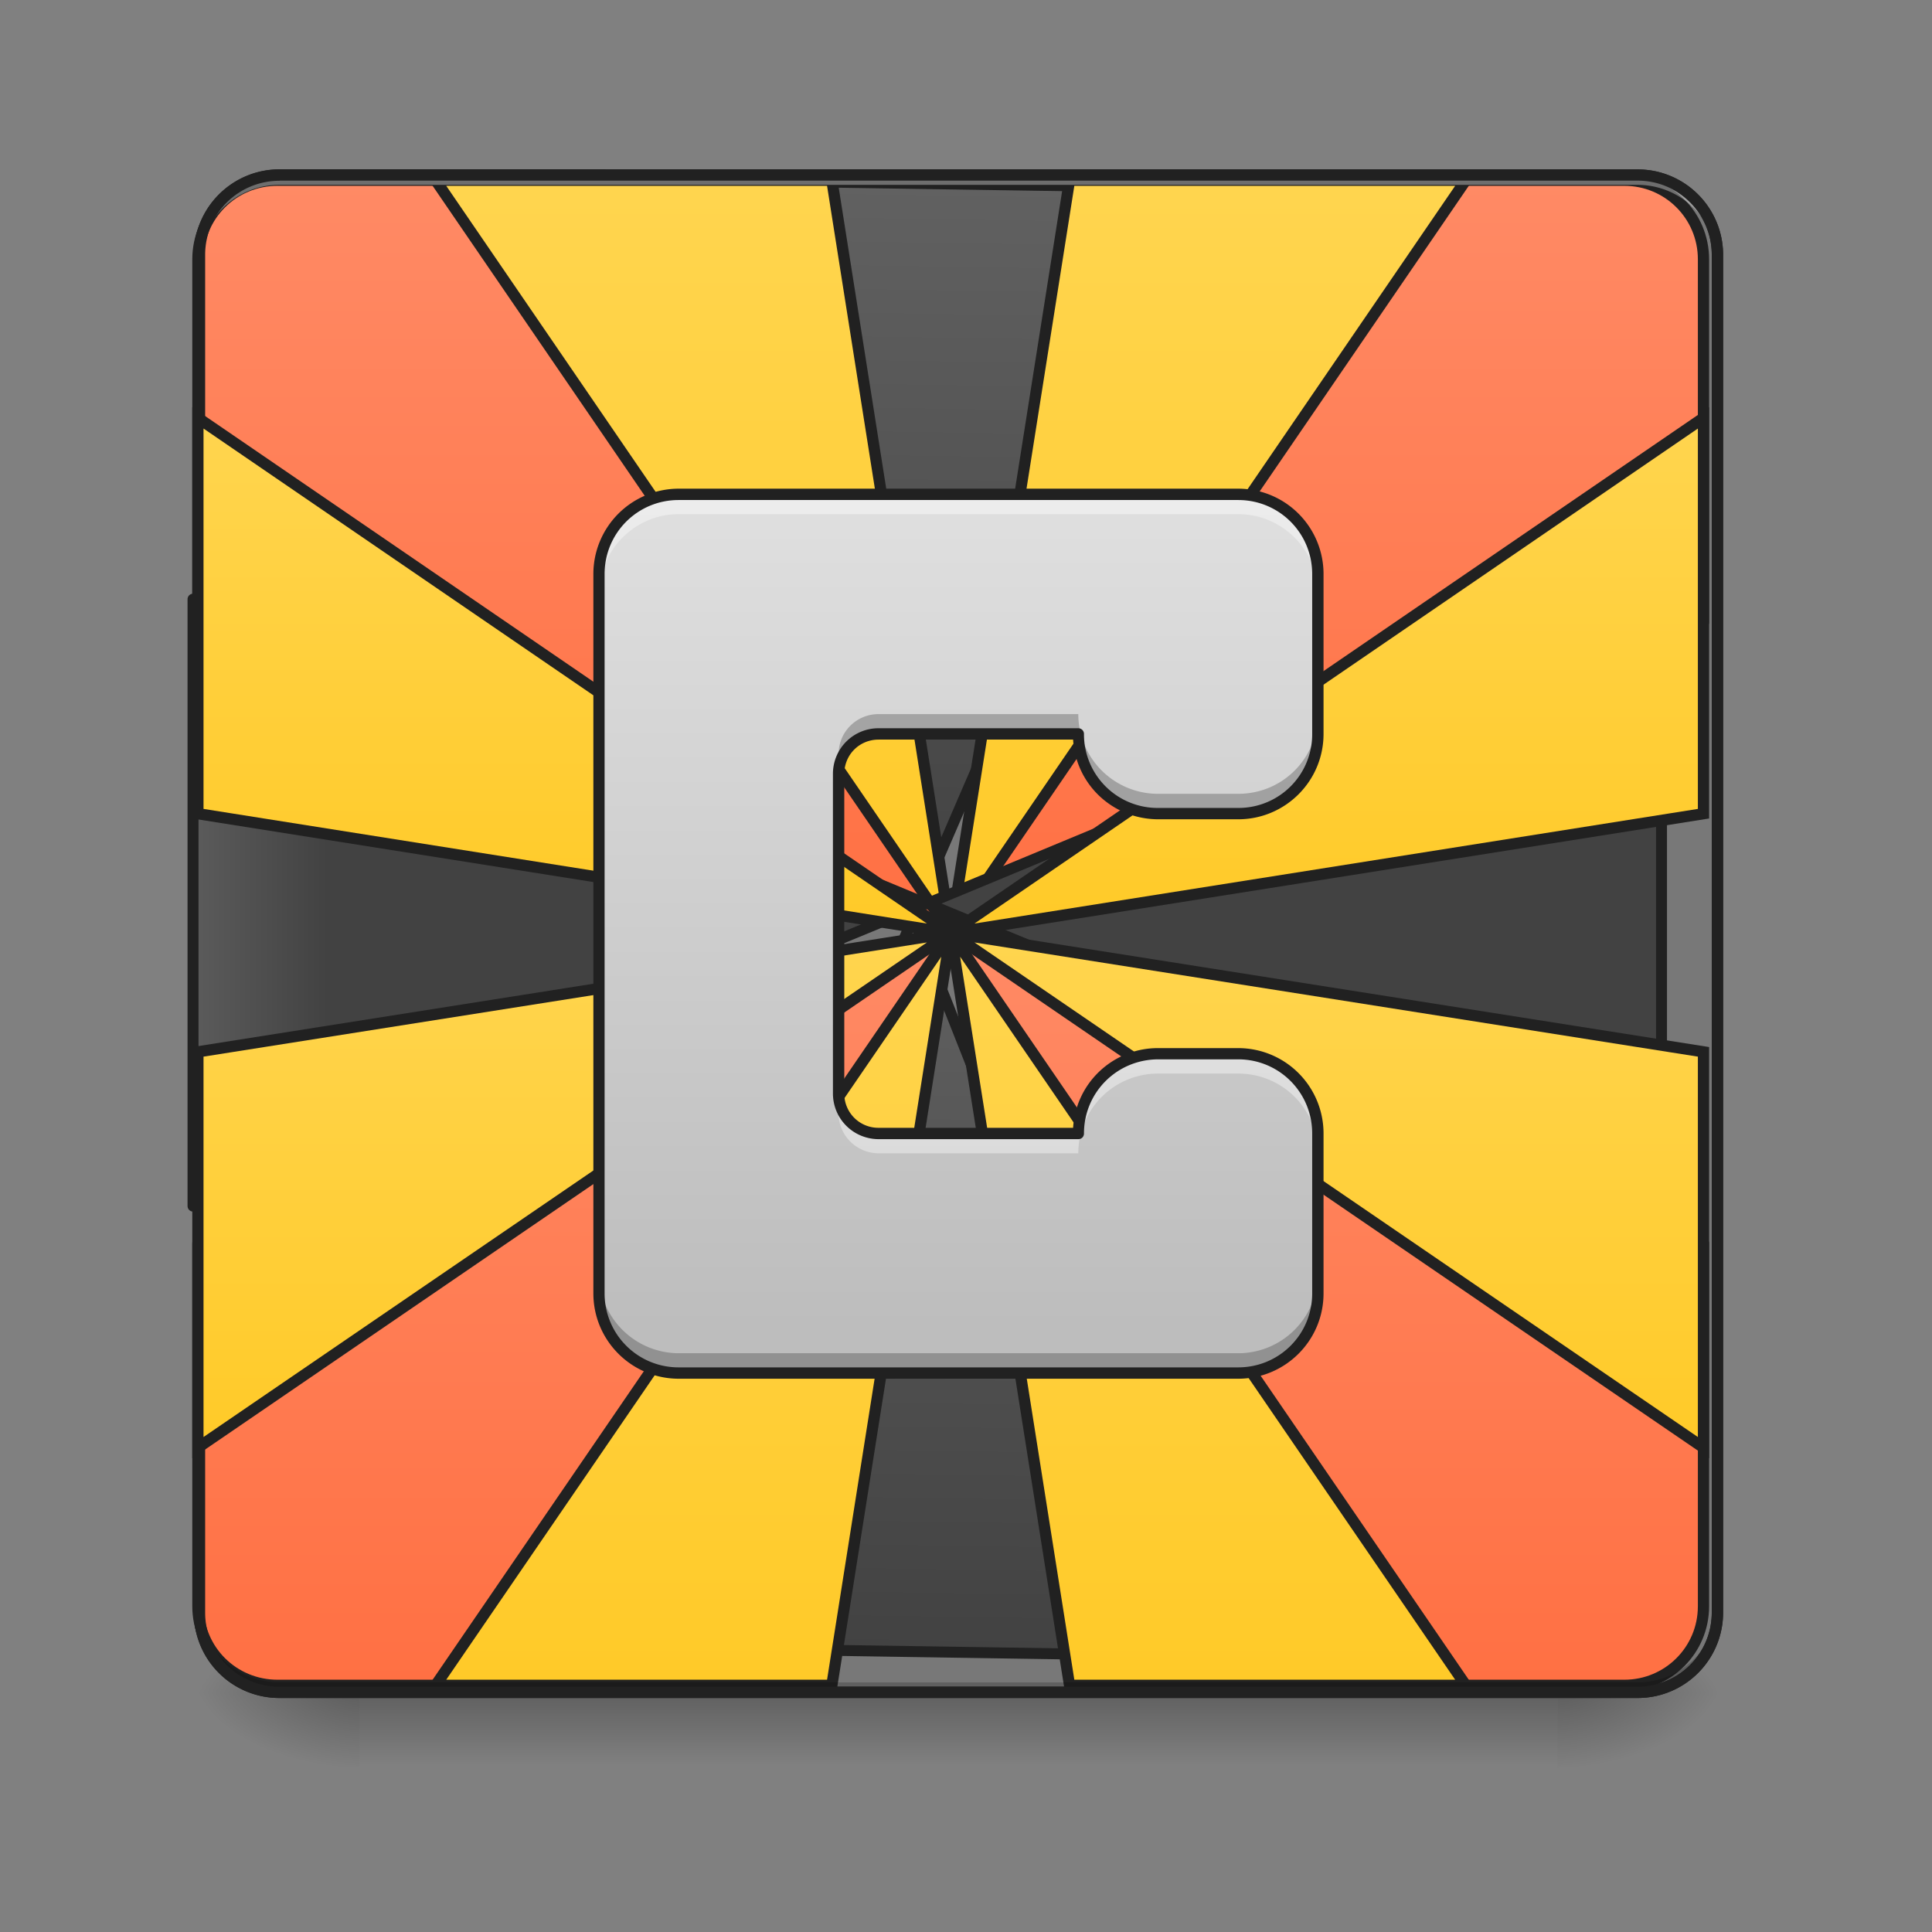 <svg xmlns="http://www.w3.org/2000/svg" width="16pt" height="16pt" viewBox="0 0 16 16"><rect x="0" y="0" width="16" height="16" fill="#808080" stroke="none"/><defs><linearGradient id="a" gradientUnits="userSpaceOnUse" x1="960" y1="935.118" x2="960" y2="175.118"><stop offset="0" stop-color="#424242"/><stop offset="1" stop-color="#616161"/></linearGradient><linearGradient id="b" gradientUnits="userSpaceOnUse" x1="146.933" y1="32.416" x2="146.933" y2="233.5" gradientTransform="rotate(-180 253.383 32.417)"><stop offset="0" stop-color="#ff7043"/><stop offset="1" stop-color="#ff8a65"/></linearGradient><linearGradient id="c" gradientUnits="userSpaceOnUse" x1="146.933" y1="32.416" x2="146.933" y2="233.5" gradientTransform="matrix(1 0 0 -1 1.232 64.833)"><stop offset="0" stop-color="#ff7043"/><stop offset="1" stop-color="#ff8a65"/></linearGradient><linearGradient id="d" gradientUnits="userSpaceOnUse" x1="254" y1="233.5" x2="254" y2="254.667" gradientTransform="matrix(.031 0 0 .031 0 6.72)"><stop offset="0" stop-opacity=".275"/><stop offset="1" stop-opacity="0"/></linearGradient><radialGradient id="e" gradientUnits="userSpaceOnUse" cx="450.909" cy="189.579" fx="450.909" fy="189.579" r="21.167" gradientTransform="matrix(0 -.039 -.07 0 26.065 31.798)"><stop offset="0" stop-opacity=".314"/><stop offset=".222" stop-opacity=".275"/><stop offset="1" stop-opacity="0"/></radialGradient><radialGradient id="f" gradientUnits="userSpaceOnUse" cx="450.909" cy="189.579" fx="450.909" fy="189.579" r="21.167" gradientTransform="matrix(0 .039 .07 0 -10.189 -3.764)"><stop offset="0" stop-opacity=".314"/><stop offset=".222" stop-opacity=".275"/><stop offset="1" stop-opacity="0"/></radialGradient><radialGradient id="g" gradientUnits="userSpaceOnUse" cx="450.909" cy="189.579" fx="450.909" fy="189.579" r="21.167" gradientTransform="matrix(0 -.039 .07 0 -10.189 31.798)"><stop offset="0" stop-opacity=".314"/><stop offset=".222" stop-opacity=".275"/><stop offset="1" stop-opacity="0"/></radialGradient><radialGradient id="h" gradientUnits="userSpaceOnUse" cx="450.909" cy="189.579" fx="450.909" fy="189.579" r="21.167" gradientTransform="matrix(0 .039 -.07 0 26.065 -3.764)"><stop offset="0" stop-opacity=".314"/><stop offset=".222" stop-opacity=".275"/><stop offset="1" stop-opacity="0"/></radialGradient><linearGradient id="i" gradientUnits="userSpaceOnUse" x1="960" y1="1695.118" x2="960" y2="935.118"><stop offset="0" stop-color="#424242"/><stop offset="1" stop-color="#616161"/></linearGradient><linearGradient id="j" gradientUnits="userSpaceOnUse" x1="115.183" y1="233.5" x2="115.183" y2="32.417" gradientTransform="matrix(-1 0 0 1 506.766 0)"><stop offset="0" stop-color="#ff7043"/><stop offset="1" stop-color="#ff8a65"/></linearGradient><linearGradient id="k" gradientUnits="userSpaceOnUse" x1="104.601" y1="233.5" x2="104.601" y2="32.417" gradientTransform="translate(1.232)"><stop offset="0" stop-color="#ff7043"/><stop offset="1" stop-color="#ff8a65"/></linearGradient><linearGradient id="l" gradientUnits="userSpaceOnUse" x1="190.5" y1="233.5" x2="190.5" y2="32.417" gradientTransform="matrix(-1 0 0 1 508 0)"><stop offset="0" stop-color="#ffca28"/><stop offset="1" stop-color="#ffd54f"/></linearGradient><linearGradient id="m" gradientUnits="userSpaceOnUse" x1="190.5" y1="233.5" x2="190.5" y2="32.417"><stop offset="0" stop-color="#ffca28"/><stop offset="1" stop-color="#ffd54f"/></linearGradient><linearGradient id="n" gradientUnits="userSpaceOnUse" x1="169.333" y1="32.417" x2="169.333" y2="233.5" gradientTransform="matrix(1 0 0 -1 0 64.833)"><stop offset="0" stop-color="#ffca28"/><stop offset="1" stop-color="#ffd54f"/></linearGradient><linearGradient id="o" gradientUnits="userSpaceOnUse" x1="211.667" y1="32.417" x2="211.667" y2="233.5" gradientTransform="rotate(-180 254 32.417)"><stop offset="0" stop-color="#ffca28"/><stop offset="1" stop-color="#ffd54f"/></linearGradient><linearGradient id="p" gradientUnits="userSpaceOnUse" x1="338.662" y1="-20.915" x2="169.329" y2="-20.915"><stop offset="0" stop-color="#424242"/><stop offset="1" stop-color="#616161"/></linearGradient><linearGradient id="q" gradientUnits="userSpaceOnUse" x1="338.662" y1="-20.915" x2="169.329" y2="-20.915"><stop offset="0" stop-color="#424242"/><stop offset="1" stop-color="#616161"/></linearGradient><linearGradient id="r" gradientUnits="userSpaceOnUse" x1="252.638" y1="170" x2="115.054" y2="170" gradientTransform="rotate(90 254 32.417)"><stop offset="0" stop-color="#ffca28"/><stop offset="1" stop-color="#ffd54f"/></linearGradient><linearGradient id="s" gradientUnits="userSpaceOnUse" x1="116.417" y1="148.833" x2="254" y2="148.833" gradientTransform="rotate(-90 286.417 0)"><stop offset="0" stop-color="#ffca28"/><stop offset="1" stop-color="#ffd54f"/></linearGradient><linearGradient id="t" gradientUnits="userSpaceOnUse" x1="116.417" y1="148.833" x2="254" y2="148.833" gradientTransform="rotate(-90 254 32.417)"><stop offset="0" stop-color="#ffca28"/><stop offset="1" stop-color="#ffd54f"/></linearGradient><linearGradient id="u" gradientUnits="userSpaceOnUse" x1="252.638" y1="170" x2="115.054" y2="170" gradientTransform="rotate(90 221.583 0)"><stop offset="0" stop-color="#ffca28"/><stop offset="1" stop-color="#ffd54f"/></linearGradient><linearGradient id="v" gradientUnits="userSpaceOnUse" x1="-1280" y1="1375.118" x2="-1280" y2="495.118" gradientTransform="matrix(.008 0 0 .008 18.523 0)"><stop offset="0" stop-color="#bdbdbd"/><stop offset="1" stop-color="#e0e0e0"/></linearGradient></defs><path d="M2.316 1.45h11.247c.363 0 .66.296.66.66v11.245a.66.66 0 0 1-.66.66H2.316a.66.66 0 0 1-.664-.66V2.11c0-.363.297-.66.664-.66zm0 0" fill="#616161" fill-opacity=".235" stroke-width=".094" stroke-linecap="square" stroke-linejoin="round" stroke="#212121"/><path d="M645.293 175.259l314.615 758.195L1273.58 175.26zm0 0" transform="rotate(.882) scale(.008)" fill="url(#a)" stroke-width="11.339" stroke-linecap="square" stroke-linejoin="round" stroke="#212121"/><path d="M254.476 32.476v-.125l200.606-82.867v-96.99c0-11.75-9.5-21.123-21.123-21.123h-96.491L253.976 32.35v.125zm0 0" transform="matrix(.031 0 0 .031 0 6.72)" fill="url(#b)" stroke-width="3" stroke-linecap="square" stroke-linejoin="round" stroke="#212121"/><path d="M253.6 32.476v-.125L52.87-50.516v-96.99c0-11.75 9.499-21.123 21.248-21.123h96.49l83.368 200.98v.125zm0 0" transform="matrix(.031 0 0 .031 0 6.72)" fill="url(#c)" stroke-width="3" stroke-linecap="square" stroke-linejoin="round" stroke="#212121"/><path d="M2.977 13.969h9.921v.734H2.977zm0 0" fill="url(#d)"/><path d="M12.898 14.016h1.325v-.66h-1.325zm0 0" fill="url(#e)"/><path d="M2.977 14.016H1.652v.664h1.325zm0 0" fill="url(#f)"/><path d="M2.977 14.016H1.652v-.66h1.325zm0 0" fill="url(#g)"/><path d="M12.898 14.016h1.325v.664h-1.325zm0 0" fill="url(#h)"/><path d="M959.908 935.344L644.82 1694.956h629.232zm0 0" transform="rotate(.882) scale(.008)" fill="url(#i)" stroke-width="11.339" stroke-linecap="square" stroke-linejoin="round" stroke="#212121"/><path d="M254.476 32.476l200.606 82.867v96.991c0 11.75-9.5 21.123-21.123 21.123h-96.491l-83.492-200.98zm0 0" transform="matrix(.031 0 0 .031 0 6.72)" fill="url(#j)" stroke-width="3" stroke-linecap="square" stroke-linejoin="round" stroke="#212121"/><path d="M253.6 32.476L52.87 115.343v96.991c0 11.75 9.499 21.123 21.248 21.123h96.49l83.368-200.98zm0 0" transform="matrix(.031 0 0 .031 0 6.72)" fill="url(#k)" stroke-width="3" stroke-linecap="square" stroke-linejoin="round" stroke="#212121"/><path d="M391.588 233.457L253.976 32.477l31.747 200.98zm0 0" transform="matrix(.031 0 0 .031 0 6.72)" fill-rule="evenodd" fill="url(#l)" stroke-width="3" stroke="#212121"/><path d="M116.364 233.457l137.612-200.98-31.747 200.98zm0 0" transform="matrix(.031 0 0 .031 0 6.72)" fill-rule="evenodd" fill="url(#m)" stroke-width="3" stroke="#212121"/><path d="M2.316 14.016a.66.66 0 0 1-.664-.66v-.083c0 .368.297.66.664.66h11.246a.66.66 0 0 0 .66-.66v.082a.66.66 0 0 1-.66.66zm0 0" fill-opacity=".196"/><path d="M116.364-168.63L253.976 32.477l-31.747-201.105zm0 0" transform="matrix(.031 0 0 .031 0 6.72)" fill-rule="evenodd" fill="url(#n)" stroke-width="3" stroke="#212121"/><path d="M391.588-168.63L253.976 32.477l31.747-201.105zm0 0" transform="matrix(.031 0 0 .031 0 6.72)" fill-rule="evenodd" fill="url(#o)" stroke-width="3" stroke="#212121"/><path d="M2.316 1.45a.66.66 0 0 0-.664.66v.081a.66.66 0 0 1 .664-.66h11.246a.66.66 0 0 1 .66.66V2.11a.66.66 0 0 0-.66-.66zm0 0" fill="#e6e6e6" fill-opacity=".392"/><path d="M2.316 1.402a.708.708 0 0 0-.71.707v11.246c0 .391.316.707.71.707h11.246c.391 0 .708-.316.708-.707V2.11a.707.707 0 0 0-.707-.707zm0 .094h11.246c.34 0 .614.274.614.613v11.246c0 .34-.274.614-.614.614H2.316a.613.613 0 0 1-.617-.614V2.11c0-.34.274-.613.617-.613zm0 0" fill="#212121"/><path d="M199.823 620.256v628.286l758.668-313.198zm0 0" transform="matrix(.008 0 0 .008 0 0)" fill="url(#p)" stroke-width="11.339" stroke-linecap="square" stroke-linejoin="round" stroke="#212121"/><path d="M1719.993 619.783l-760.085 315.56 760.085 314.144zm0 0" transform="matrix(.008 0 0 .008 0 0)" fill="url(#q)" stroke-width="11.339" stroke-linecap="square" stroke-linejoin="round" stroke="#212121"/><path d="M52.87-105.135L253.976 32.476 52.87.604zm0 0" transform="matrix(.031 0 0 .031 0 6.72)" fill-rule="evenodd" fill="url(#r)" stroke-width="3" stroke="#212121"/><path d="M52.87 169.963L253.976 32.476 52.87 64.223zm0 0" transform="matrix(.031 0 0 .031 0 6.72)" fill-rule="evenodd" fill="url(#s)" stroke-width="3" stroke="#212121"/><path d="M455.082 169.963L253.976 32.476l201.106 31.747zm0 0" transform="matrix(.031 0 0 .031 0 6.72)" fill-rule="evenodd" fill="url(#t)" stroke-width="3" stroke="#212121"/><path d="M455.082-105.135L253.976 32.476 455.082.604zm0 0" transform="matrix(.031 0 0 .031 0 6.72)" fill-rule="evenodd" fill="url(#u)" stroke-width="3" stroke="#212121"/><path d="M5.621 4.094a.662.662 0 0 0-.66.66v5.957c0 .363.297.66.66.66h4.633a.66.66 0 0 0 .66-.66V9.387a.657.657 0 0 0-.66-.66h-.66a.66.66 0 0 0-.664.66H7.277a.332.332 0 0 1-.332-.332V6.41c0-.183.149-.332.332-.332H8.93c0 .367.297.66.664.66h.66c.367 0 .66-.293.66-.66V4.754a.66.66 0 0 0-.66-.66zm0 0" fill="url(#v)"/><path d="M5.621 4.094a.662.662 0 0 0-.66.66v.168c0-.367.297-.664.66-.664h4.633a.66.66 0 0 1 .66.664v-.168a.66.66 0 0 0-.66-.66zm3.973 4.633a.66.66 0 0 0-.664.66H7.277a.332.332 0 0 1-.332-.332v.168c0 .18.149.328.332.328H8.93a.66.66 0 0 1 .664-.66h.66c.367 0 .66.293.66.66v-.164a.657.657 0 0 0-.66-.66zm0 0" fill="#fff" fill-opacity=".392"/><path d="M7.277 5.914a.33.33 0 0 0-.332.328v.168c0-.183.149-.332.332-.332H8.93c0 .367.297.66.664.66h.66c.367 0 .66-.293.66-.66v-.164c0 .367-.293.66-.66.66h-.66a.66.66 0 0 1-.664-.66zm-2.316 4.629v.168c0 .363.297.66.66.66h4.633a.66.66 0 0 0 .66-.66v-.168a.66.66 0 0 1-.66.664H5.62a.663.663 0 0 1-.66-.664zm0 0" fill-opacity=".235"/><path d="M5.621 4.047a.707.707 0 0 0-.707.707v5.957c0 .39.316.707.707.707h4.633c.39 0 .707-.316.707-.707V9.387a.707.707 0 0 0-.707-.707h-.66a.703.703 0 0 0-.707.66h-1.61a.282.282 0 0 1-.285-.285V6.41c0-.16.125-.285.285-.285h1.61c.023.371.328.66.707.66h.66c.39 0 .707-.316.707-.707V4.754a.707.707 0 0 0-.707-.707zm0 .094h4.633c.34 0 .613.273.613.613v1.324a.61.61 0 0 1-.613.613h-.66a.61.61 0 0 1-.617-.613.047.047 0 0 0-.047-.047H7.277a.377.377 0 0 0-.379.38v2.644c0 .21.168.379.38.379H8.93c.027 0 .047-.02.047-.047 0-.34.273-.614.617-.614h.66c.34 0 .613.274.613.614v1.324c0 .34-.273.613-.613.613H5.62a.612.612 0 0 1-.613-.613V4.754c0-.34.273-.613.613-.613zm0 0" fill="#212121"/></svg>